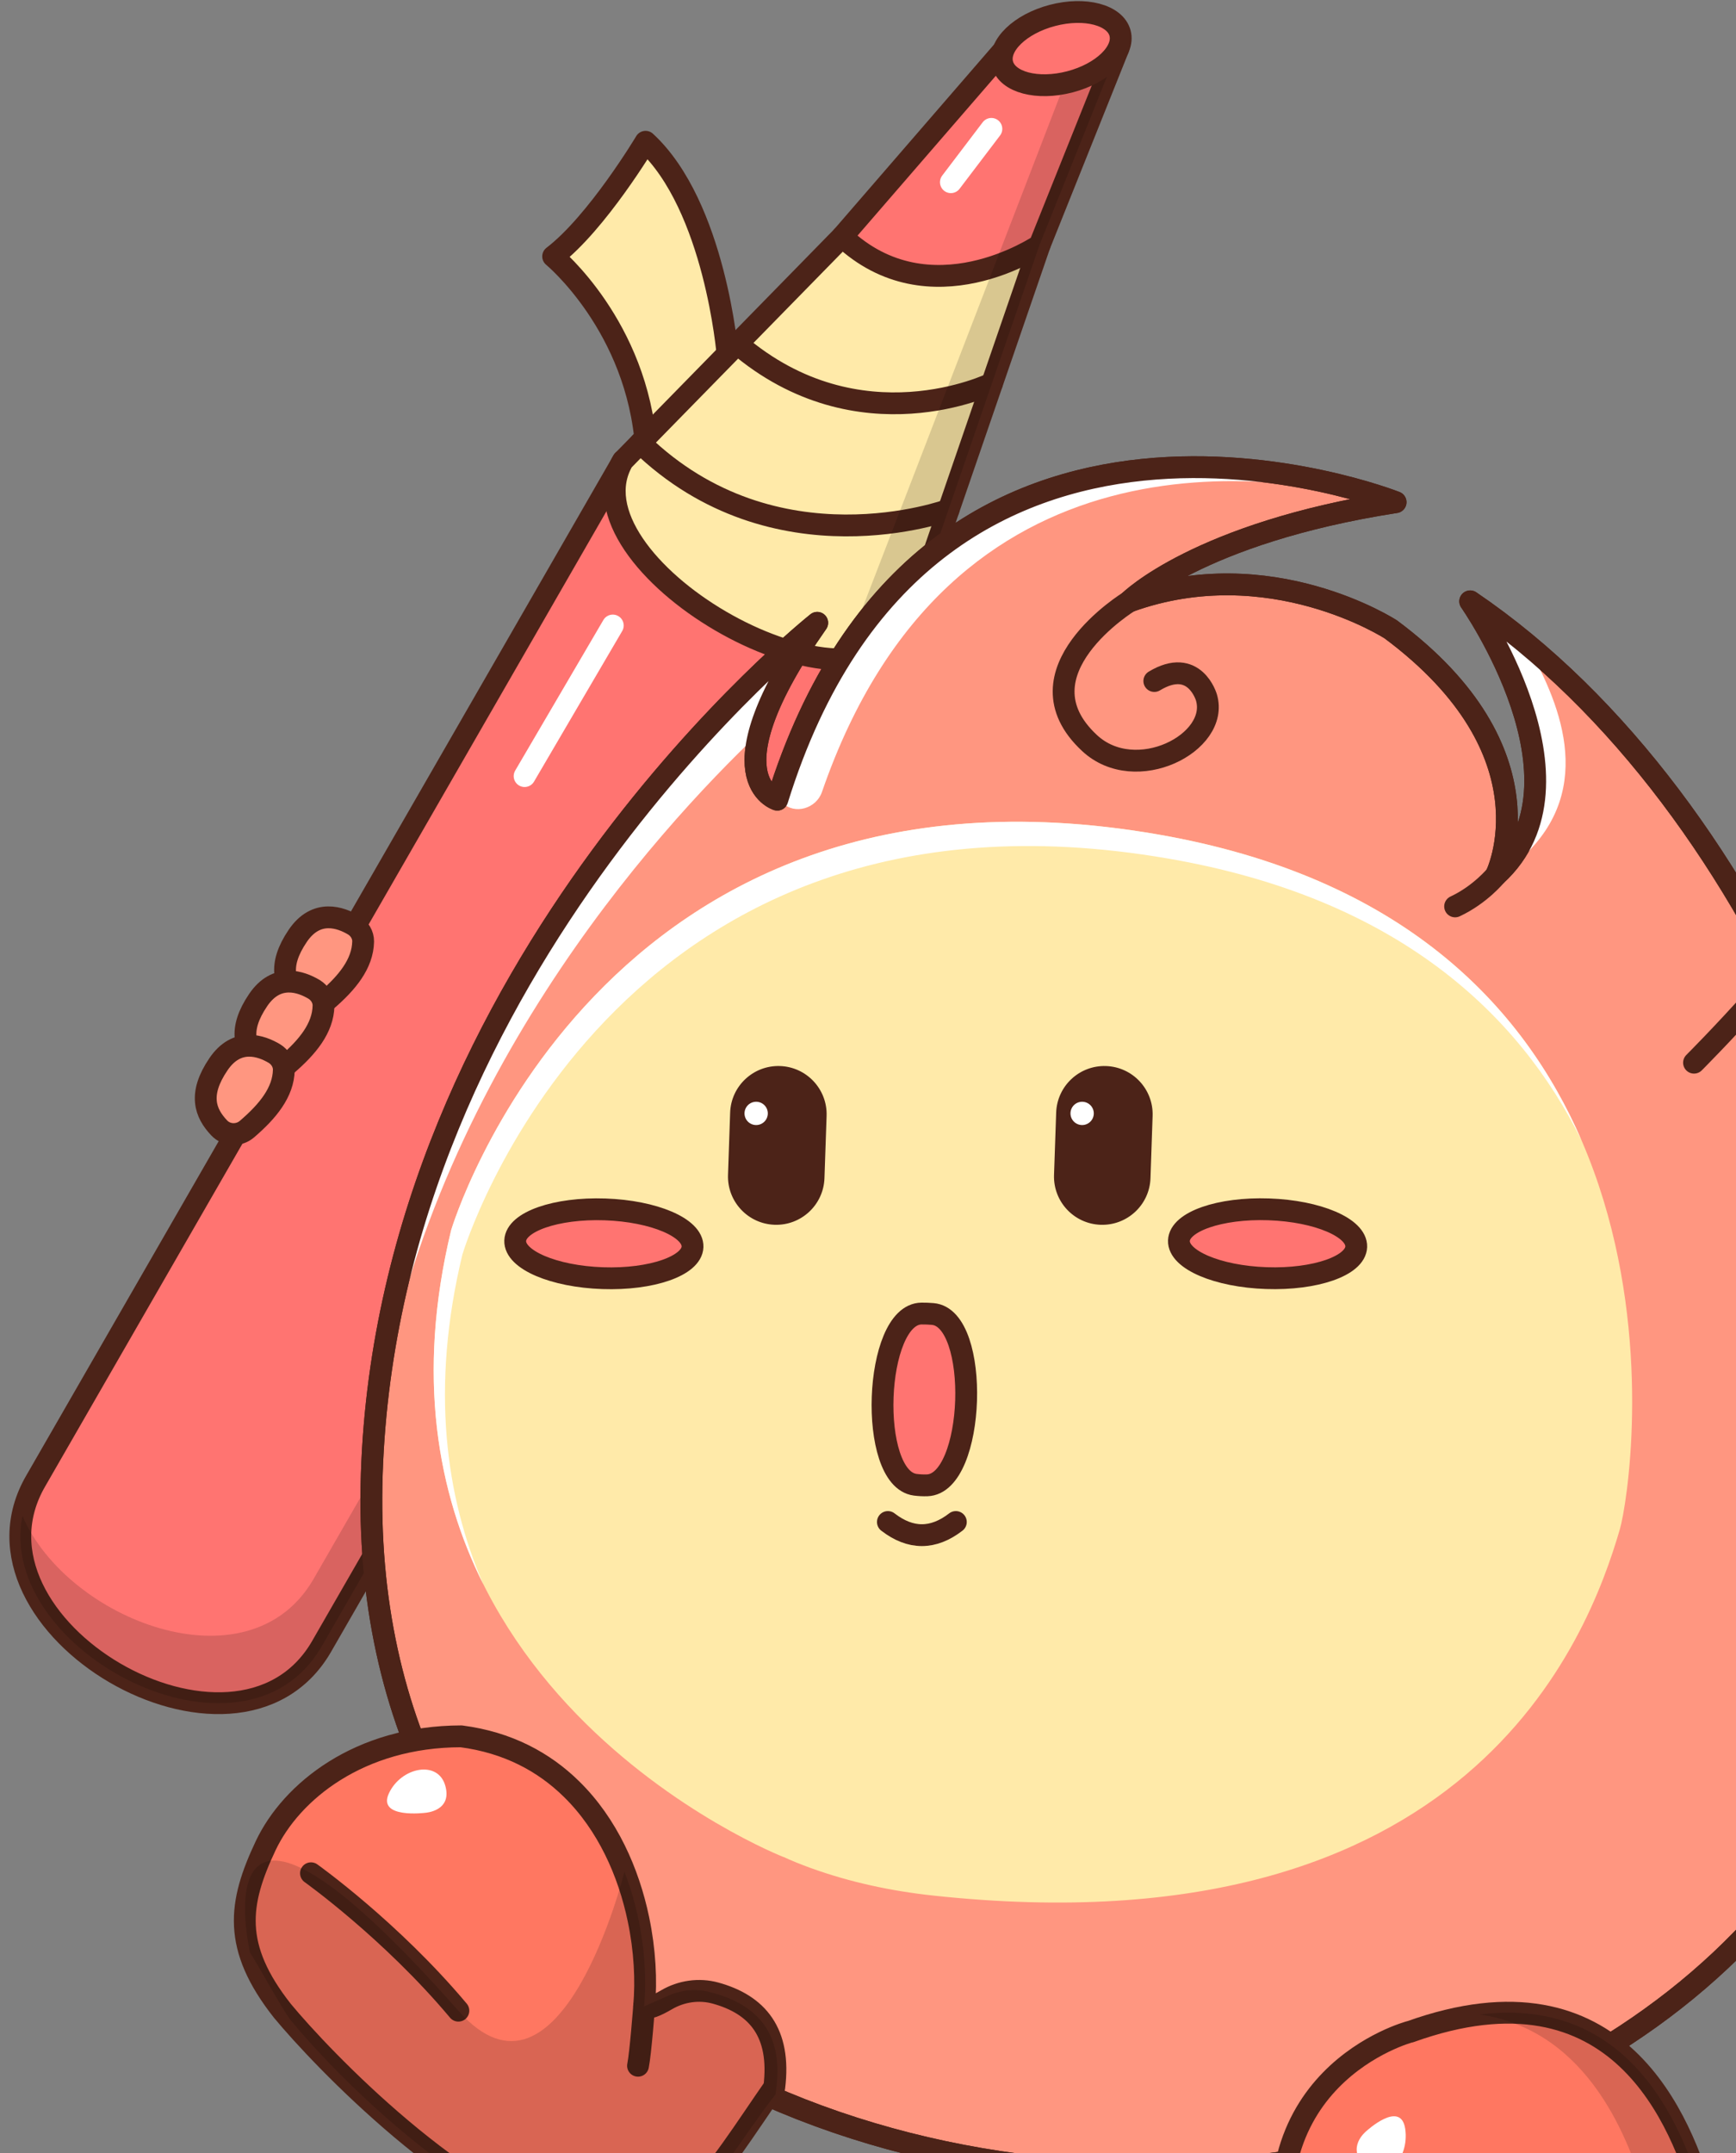 <svg class="ko-language-character" width="171" height="212" viewBox="0 0 171 212" fill="none" xmlns="http://www.w3.org/2000/svg">
    <rect x="0" y="0" width="171" height="212" fill="#808080" stroke="none"/>
    <path d="M79.374 133.436C79.374 133.436 63.655 130.227 59.875 127.347C54.293 123.1 55.326 118.673 55.326 118.673C55.326 118.673 56.546 115.099 53.855 112.484C53.855 112.484 52.22 105.873 48.037 105.335C43.855 104.791 37.836 103.408 35.167 107.456C34.062 109.139 30.712 112.556 35.461 118.959C35.461 118.959 40.411 133.894 53.619 144.202C65.241 153.278 79.403 152.239 79.403 152.239" fill="#FF9680" />
    <path d="M79.374 133.436C79.374 133.436 63.655 130.227 59.875 127.347C54.293 123.1 55.326 118.673 55.326 118.673C55.326 118.673 56.546 115.099 53.855 112.484C53.855 112.484 52.22 105.873 48.037 105.335C43.855 104.791 37.836 103.408 35.167 107.456C34.062 109.139 30.712 112.556 35.461 118.959C35.461 118.959 40.411 133.894 53.619 144.202C65.241 153.278 79.403 152.239 79.403 152.239" stroke="#4C2318" stroke-width="2.149" stroke-linecap="round" stroke-linejoin="round" />
    <path d="M50.779 116.18C50.779 116.18 42.7 117.47 43.31 120.693C44.142 125.119 51.274 121.259 51.274 121.259" fill="#FF9680" />
    <path d="M50.779 116.18C50.779 116.18 42.7 117.47 43.31 120.693C44.142 125.119 51.274 121.259 51.274 121.259" stroke="#4C2318" stroke-width="2.149" stroke-linecap="round" stroke-linejoin="round" />
    <path d="M39.393 111.302C39.393 111.302 35.648 120.943 43.497 119.511" stroke="#4C2318" stroke-width="2.149" stroke-linecap="round" stroke-linejoin="round" />
    <path d="M45.469 111.102C45.469 111.102 43.052 116.975 44.415 118.457" stroke="#4C2318" stroke-width="2.149" stroke-linecap="round" stroke-linejoin="round" />
    <path d="M49.922 112.169C49.922 112.169 49.621 115.113 49.076 116.545" stroke="#4C2318" stroke-width="2.149" stroke-linecap="round" stroke-linejoin="round" />
    <path d="M39.3 118.565C39.3 118.565 37.513 120.191 35.469 118.959" stroke="#4C2318" stroke-width="2.149" stroke-linecap="round" stroke-linejoin="round" />
    <path d="M89.454 61.748L31.637 162.167C23.258 176.479 -4.837 160.075 3.543 145.764L61.367 45.352L89.461 61.755L89.454 61.748Z" fill="#FF7471" stroke="#4C2318" stroke-width="2.149" stroke-linecap="round" stroke-linejoin="round" />
    <g style="mix-blend-mode:color-burn" opacity="0.15">
        <path d="M30.847 155.527C24.455 166.436 6.613 159.495 2.208 149.245C-0.439 162.518 23.931 175.325 31.644 162.167L89.453 61.748L85.995 59.735L30.847 155.527Z" fill="black" />
    </g>
    <path d="M71.661 34.88C71.661 34.88 70.449 20.274 63.59 13.957C63.59 13.957 58.819 21.936 54.486 25.245C54.486 25.245 62.801 32.093 63.641 44.113L71.661 34.88Z" fill="#FFEAA9" stroke="#4C2318" stroke-width="2.149" stroke-linecap="round" stroke-linejoin="round" />
    <path d="M61.367 45.352L82.961 23.297L102.403 24.135L89.461 61.748C83.535 71.862 55.448 55.466 61.367 45.345V45.352Z" fill="#FFEAA9" stroke="#4C2318" stroke-width="2.149" stroke-linecap="round" stroke-linejoin="round" />
    <path d="M93.435 50.194C93.435 50.194 76.339 56.49 63.074 43.612" stroke="#4C2318" stroke-width="2.149" stroke-linecap="round" stroke-linejoin="round" />
    <path d="M97.717 37.745C97.717 37.745 84.653 44.141 72.629 33.848" stroke="#4C2318" stroke-width="2.149" stroke-linecap="round" stroke-linejoin="round" />
    <path d="M110.166 4.759L102.403 24.135C102.403 24.135 91.606 31.477 82.961 23.297L98.859 4.931L110.166 4.759Z" fill="#FF7471" stroke="#4C2318" stroke-width="2.149" stroke-linecap="round" stroke-linejoin="round" />
    <g style="mix-blend-mode:color-burn" opacity="0.15">
        <path d="M83.011 64.929C85.823 64.9 88.162 63.947 89.446 61.748L102.389 24.135L109.814 5.604C108.853 6.579 107.324 7.574 104.892 8.169L98.794 23.978L97.933 26.227L83.004 64.929H83.011Z" fill="black" />
    </g>
    <path d="M105.392 8.056C108.592 7.219 110.803 5.077 110.329 3.27C109.855 1.464 106.876 0.679 103.676 1.516C100.475 2.353 98.265 4.495 98.739 6.302C99.213 8.108 102.192 8.893 105.392 8.056Z" fill="#FF7471" stroke="#4C2318" stroke-width="2.149" stroke-linecap="round" stroke-linejoin="round" />
    <path d="M60.362 61.584L51.674 76.411" stroke="white" stroke-width="2.149" stroke-linecap="round" stroke-linejoin="round" />
    <path d="M97.653 12.688L93.664 17.939" stroke="white" stroke-width="2.149" stroke-linecap="round" stroke-linejoin="round" />
    <path d="M137.47 49.442C137.47 49.442 91.34 31.177 76.568 78.732C76.568 78.732 69.695 76.712 80.499 61.319C80.499 61.319 38.286 94.777 36.622 145.097C34.958 195.418 81.037 215.947 117.884 213.755C154.171 211.592 183.872 189.687 187.969 157.26C192.058 124.89 174.173 79.112 144.816 59.205C144.816 59.205 157.335 77.034 147.37 86.16C147.37 86.16 153.346 74.133 137.003 61.97C137.003 61.97 125.094 54.227 111.248 59.205C111.248 59.205 118.006 52.465 137.463 49.442H137.47Z" fill="#FF9680" stroke="#4C2318" stroke-width="2.149" stroke-linecap="round" stroke-linejoin="round" />
    <path d="M149.927 84.433C149.927 84.433 151.183 81.675 151.204 76.16C150.881 67.837 144.826 59.205 144.826 59.205C146.713 60.48 148.55 61.87 150.336 63.352C153.378 68.725 157.474 77.528 149.927 84.433Z" fill="white" />
    <path d="M137.363 49.442C137.248 49.464 137.126 49.478 137.011 49.499C125.554 46.391 93.564 41.441 80.966 77.972C80.4 79.613 78.276 80.243 77.042 79.025C76.834 78.818 76.669 78.574 76.569 78.281C76.138 76.934 77.946 74.455 79.359 71.082C79.367 71.067 79.374 71.053 79.374 71.039C79.862 69.95 80.371 68.911 80.902 67.916C80.916 67.887 80.938 67.851 80.959 67.815C81.799 66.304 82.86 64.606 84.195 62.701C84.173 62.722 84.094 62.78 83.958 62.894C102.826 35.768 137.363 49.442 137.363 49.442Z" fill="white" />
    <path d="M80.486 61.326C77.136 66.103 75.486 69.599 74.812 72.135C64.545 81.884 41.638 107.076 36.803 141.545C40.232 93.595 79.855 61.827 80.486 61.326Z" fill="white" />
    <path d="M137.47 49.442C137.47 49.442 91.34 31.177 76.568 78.732C76.568 78.732 69.695 76.712 80.499 61.319C80.499 61.319 38.286 94.777 36.622 145.097C34.958 195.418 81.037 215.947 117.884 213.755C154.171 211.592 183.872 189.687 187.969 157.26C192.058 124.89 174.173 79.112 144.816 59.205C144.816 59.205 157.335 77.034 147.37 86.16C147.37 86.16 153.346 74.133 137.003 61.97C137.003 61.97 125.094 54.227 111.248 59.205C111.248 59.205 118.006 52.465 137.463 49.442H137.47Z" stroke="#4C2318" stroke-width="2.149" stroke-linecap="round" stroke-linejoin="round" />
    <path d="M77.178 182.833C77.178 182.833 33.652 165.835 44.442 121.116C44.442 121.116 58.891 72.629 113.989 82.142C169.086 91.662 160.922 145.879 159.559 150.563C156.424 161.322 144.701 192.295 91.942 186.629C87.81 186.185 83.728 185.318 79.818 183.9C78.892 183.563 77.981 183.198 77.185 182.826L77.178 182.833Z" fill="#FFEAA9" />
    <path d="M155.794 112.291C149.645 99.856 137.693 88.438 115.102 84.534C59.996 75.014 45.548 123.508 45.548 123.508C42.384 136.631 43.891 147.368 47.607 155.985C43.108 146.981 40.971 135.478 44.436 121.116C44.436 121.116 58.885 72.622 113.99 82.142C138.023 86.296 150.018 98.953 155.794 112.291Z" fill="white" />
    <path d="M111.25 59.206C111.25 59.206 99.814 66.189 107.325 73.159C111.867 77.378 120.146 73.13 118.84 68.675C118.84 68.675 117.685 64.65 113.703 67.049" fill="#FF9680" />
    <path d="M111.25 59.206C111.25 59.206 99.814 66.189 107.325 73.159C111.867 77.378 120.146 73.13 118.84 68.675C118.84 68.675 117.685 64.65 113.703 67.049" stroke="#4C2318" stroke-width="2.149" stroke-linecap="round" stroke-linejoin="round" />
    <path d="M91.328 146.236C90.933 146.25 90.546 146.229 90.151 146.179C85.474 145.577 86.069 129.367 90.775 129.324C91.141 129.324 91.507 129.331 91.873 129.367C96.615 129.761 96.084 146.1 91.321 146.236H91.328Z" fill="#FF7471" stroke="#4C2318" stroke-width="2.149" stroke-linecap="round" stroke-linejoin="round" />
    <path d="M87.459 149.847C89.69 151.573 91.921 151.573 94.153 149.847" stroke="#4C2318" stroke-width="2.149" stroke-linecap="round" stroke-linejoin="round" />
    <path d="M68.215 122.754C68.279 120.884 64.421 119.235 59.598 119.07C54.775 118.905 50.813 120.287 50.749 122.157C50.685 124.027 54.543 125.676 59.366 125.841C64.189 126.006 68.151 124.624 68.215 122.754Z" fill="#FF7471" stroke="#4C2318" stroke-width="2.149" stroke-linecap="round" stroke-linejoin="round" />
    <path d="M81.422 109.865C81.511 107.244 79.457 105.046 76.834 104.956C74.211 104.867 72.011 106.919 71.921 109.54L71.711 115.675C71.621 118.297 73.675 120.494 76.299 120.584C78.922 120.674 81.121 118.621 81.211 116L81.422 109.865Z" fill="#4C2318" />
    <path d="M74.484 110.765C75.118 110.765 75.632 110.252 75.632 109.619C75.632 108.986 75.118 108.473 74.484 108.473C73.85 108.473 73.336 108.986 73.336 109.619C73.336 110.252 73.85 110.765 74.484 110.765Z" fill="white" />
    <path d="M133.592 122.749C133.656 120.879 129.798 119.23 124.975 119.065C120.152 118.9 116.19 120.282 116.126 122.152C116.062 124.022 119.92 125.672 124.743 125.836C129.566 126.001 133.528 124.619 133.592 122.749Z" fill="#FF7471" stroke="#4C2318" stroke-width="2.149" stroke-linecap="round" stroke-linejoin="round" />
    <path d="M113.535 109.866C113.625 107.245 111.571 105.047 108.947 104.957C106.324 104.868 104.124 106.92 104.035 109.541L103.824 115.677C103.734 118.298 105.788 120.496 108.412 120.585C111.035 120.675 113.235 118.623 113.325 116.001L113.535 109.866Z" fill="#4C2318" />
    <path d="M106.593 110.765C107.227 110.765 107.741 110.252 107.741 109.619C107.741 108.986 107.227 108.473 106.593 108.473C105.959 108.473 105.445 108.986 105.445 109.619C105.445 110.252 105.959 110.765 106.593 110.765Z" fill="white" />
    <path d="M147.371 86.16C147.371 86.16 145.829 88.073 143.332 89.24L147.371 86.16Z" fill="#FF9680" />
    <path d="M147.371 86.16C147.371 86.16 145.829 88.073 143.332 89.24" stroke="#4C2318" stroke-width="2.149" stroke-linecap="round" stroke-linejoin="round" />
    <path d="M166.865 104.626C166.865 104.626 178.2 93.287 179.764 88.81C182.067 82.191 178.76 79.068 178.76 79.068C178.76 79.068 176.077 76.64 176.565 73.094C176.565 73.094 174.276 66.683 177.462 63.925C180.647 61.168 184.901 56.698 189.364 58.603C191.214 59.398 195.899 60.401 195.476 68.359C195.476 68.359 199.601 83.538 194.285 99.418C189.607 113.386 177.225 120.327 177.225 120.327" fill="#FF9680" />
    <path d="M166.865 104.626C166.865 104.626 178.2 93.287 179.764 88.81C182.067 82.191 178.76 79.068 178.76 79.068C178.76 79.068 176.077 76.64 176.565 73.094C176.565 73.094 174.276 66.683 177.462 63.925C180.647 61.168 184.901 56.698 189.364 58.603C191.214 59.398 195.899 60.401 195.476 68.359C195.476 68.359 199.601 83.538 194.285 99.418C189.607 113.386 177.225 120.327 177.225 120.327" stroke="#4C2318" stroke-width="2.149" stroke-linecap="round" stroke-linejoin="round" />
    <path d="M138.891 200.031C138.891 200.031 121.939 204.465 127.291 224.844C130.691 237.809 138.576 236.283 150.442 233.246C167.201 228.948 170.063 224.192 167.847 216.592C165.637 208.992 159.517 192.631 138.899 200.038L138.891 200.031Z" fill="#FF7761" stroke="#4C2318" stroke-width="2.149" stroke-linecap="round" stroke-linejoin="round" />
    <g style="mix-blend-mode:color-burn" opacity="0.15">
        <path d="M150.442 233.239C144.667 234.714 139.825 235.839 135.986 235.087C138.619 234.75 141.561 234.034 144.796 233.203C161.548 228.905 164.418 224.149 162.201 216.549C160.522 210.783 156.591 199.966 145.779 198.333C160.945 196.464 165.903 209.909 167.84 216.585C170.049 224.178 167.194 228.941 150.442 233.239Z" fill="black" />
    </g>
    <path d="M134.565 209.837C134.565 209.837 137.98 206.671 138.417 209.594C138.855 212.516 136.444 215.138 134.486 213.297C132.534 211.456 134.558 209.844 134.558 209.844L134.565 209.837Z" fill="white" />
    <path d="M76.268 205.496C70.722 213.433 65.392 223.117 56.962 219.744C45.376 216.964 31.702 202.674 27.813 197.968C22.849 191.672 23.487 187.381 26.17 181.715C28.696 176.386 35.382 170.963 45.426 170.949C50.017 171.544 53.583 173.478 56.288 176.135C59.846 179.616 61.926 184.344 62.888 188.957C63.526 192.001 63.677 194.988 63.447 197.538C63.763 197.882 64.645 197.474 65.657 196.886C67.113 196.034 68.857 195.783 70.478 196.227C74.589 197.359 76.942 200.095 76.268 205.503V205.496Z" fill="#FF7761" stroke="#4C2318" stroke-width="2.149" stroke-linecap="round" stroke-linejoin="round" />
    <path d="M41.896 178.477C41.896 178.477 37.111 179.093 38.316 176.543C39.521 173.993 43.115 173.256 43.854 175.784C44.593 178.32 41.896 178.477 41.896 178.477Z" fill="white" />
    <path d="M30.633 184.429C30.633 184.429 38.503 190.031 45.153 197.96L30.633 184.429Z" fill="#FF7761" />
    <path d="M30.633 184.429C30.633 184.429 38.503 190.031 45.153 197.96" stroke="#4C2318" stroke-width="2.149" stroke-linecap="round" stroke-linejoin="round" />
    <path d="M63.448 197.531C63.448 197.531 63.097 202.158 62.846 203.382L63.448 197.531Z" fill="#FF7761" />
    <path d="M63.448 197.531C63.448 197.531 63.097 202.158 62.846 203.382" stroke="#4C2318" stroke-width="2.149" stroke-linecap="round" stroke-linejoin="round" />
    <g style="mix-blend-mode:color-burn" opacity="0.15">
        <path d="M76.382 206.212C70.061 214.385 66.395 223.518 56.961 219.75C45.368 216.964 32.705 203.834 28.831 199.128C28.114 198.44 25.208 193.039 24.634 192.266C24.634 192.266 19.06 168.434 45.153 197.968C55.254 209.407 61.51 184.286 61.51 184.286C63.267 188.813 63.798 193.691 63.447 197.538L65.857 196.471C67.106 195.919 68.512 195.783 69.832 196.105C75.471 197.495 77.228 201.105 76.382 206.212Z" fill="black" />
    </g>
    <path d="M35.77 92.7C35.784 92.041 35.404 91.425 34.837 91.081C33.574 90.329 31.157 89.441 29.327 92.141C27.326 95.092 28.014 96.94 29.406 98.408C30.131 99.174 31.343 99.21 32.139 98.523C34.184 96.768 35.727 94.898 35.77 92.7Z" fill="#FF9680" stroke="#4C2318" stroke-width="2.149" stroke-linecap="round" stroke-linejoin="round" />
    <path d="M31.867 99.025C31.882 98.366 31.501 97.75 30.935 97.406C29.672 96.654 27.254 95.766 25.425 98.466C23.423 101.417 24.112 103.265 25.504 104.733C26.228 105.5 27.441 105.536 28.237 104.848C30.282 103.093 31.824 101.224 31.867 99.025Z" fill="#FF9680" stroke="#4C2318" stroke-width="2.149" stroke-linecap="round" stroke-linejoin="round" />
    <path d="M27.957 105.342C27.971 104.683 27.591 104.067 27.024 103.724C25.762 102.972 23.344 102.083 21.515 104.784C19.513 107.735 20.202 109.583 21.593 111.051C22.318 111.817 23.531 111.853 24.327 111.166C26.372 109.411 27.914 107.541 27.957 105.342Z" fill="#FF9680" stroke="#4C2318" stroke-width="2.149" stroke-linecap="round" stroke-linejoin="round" />
</svg>
